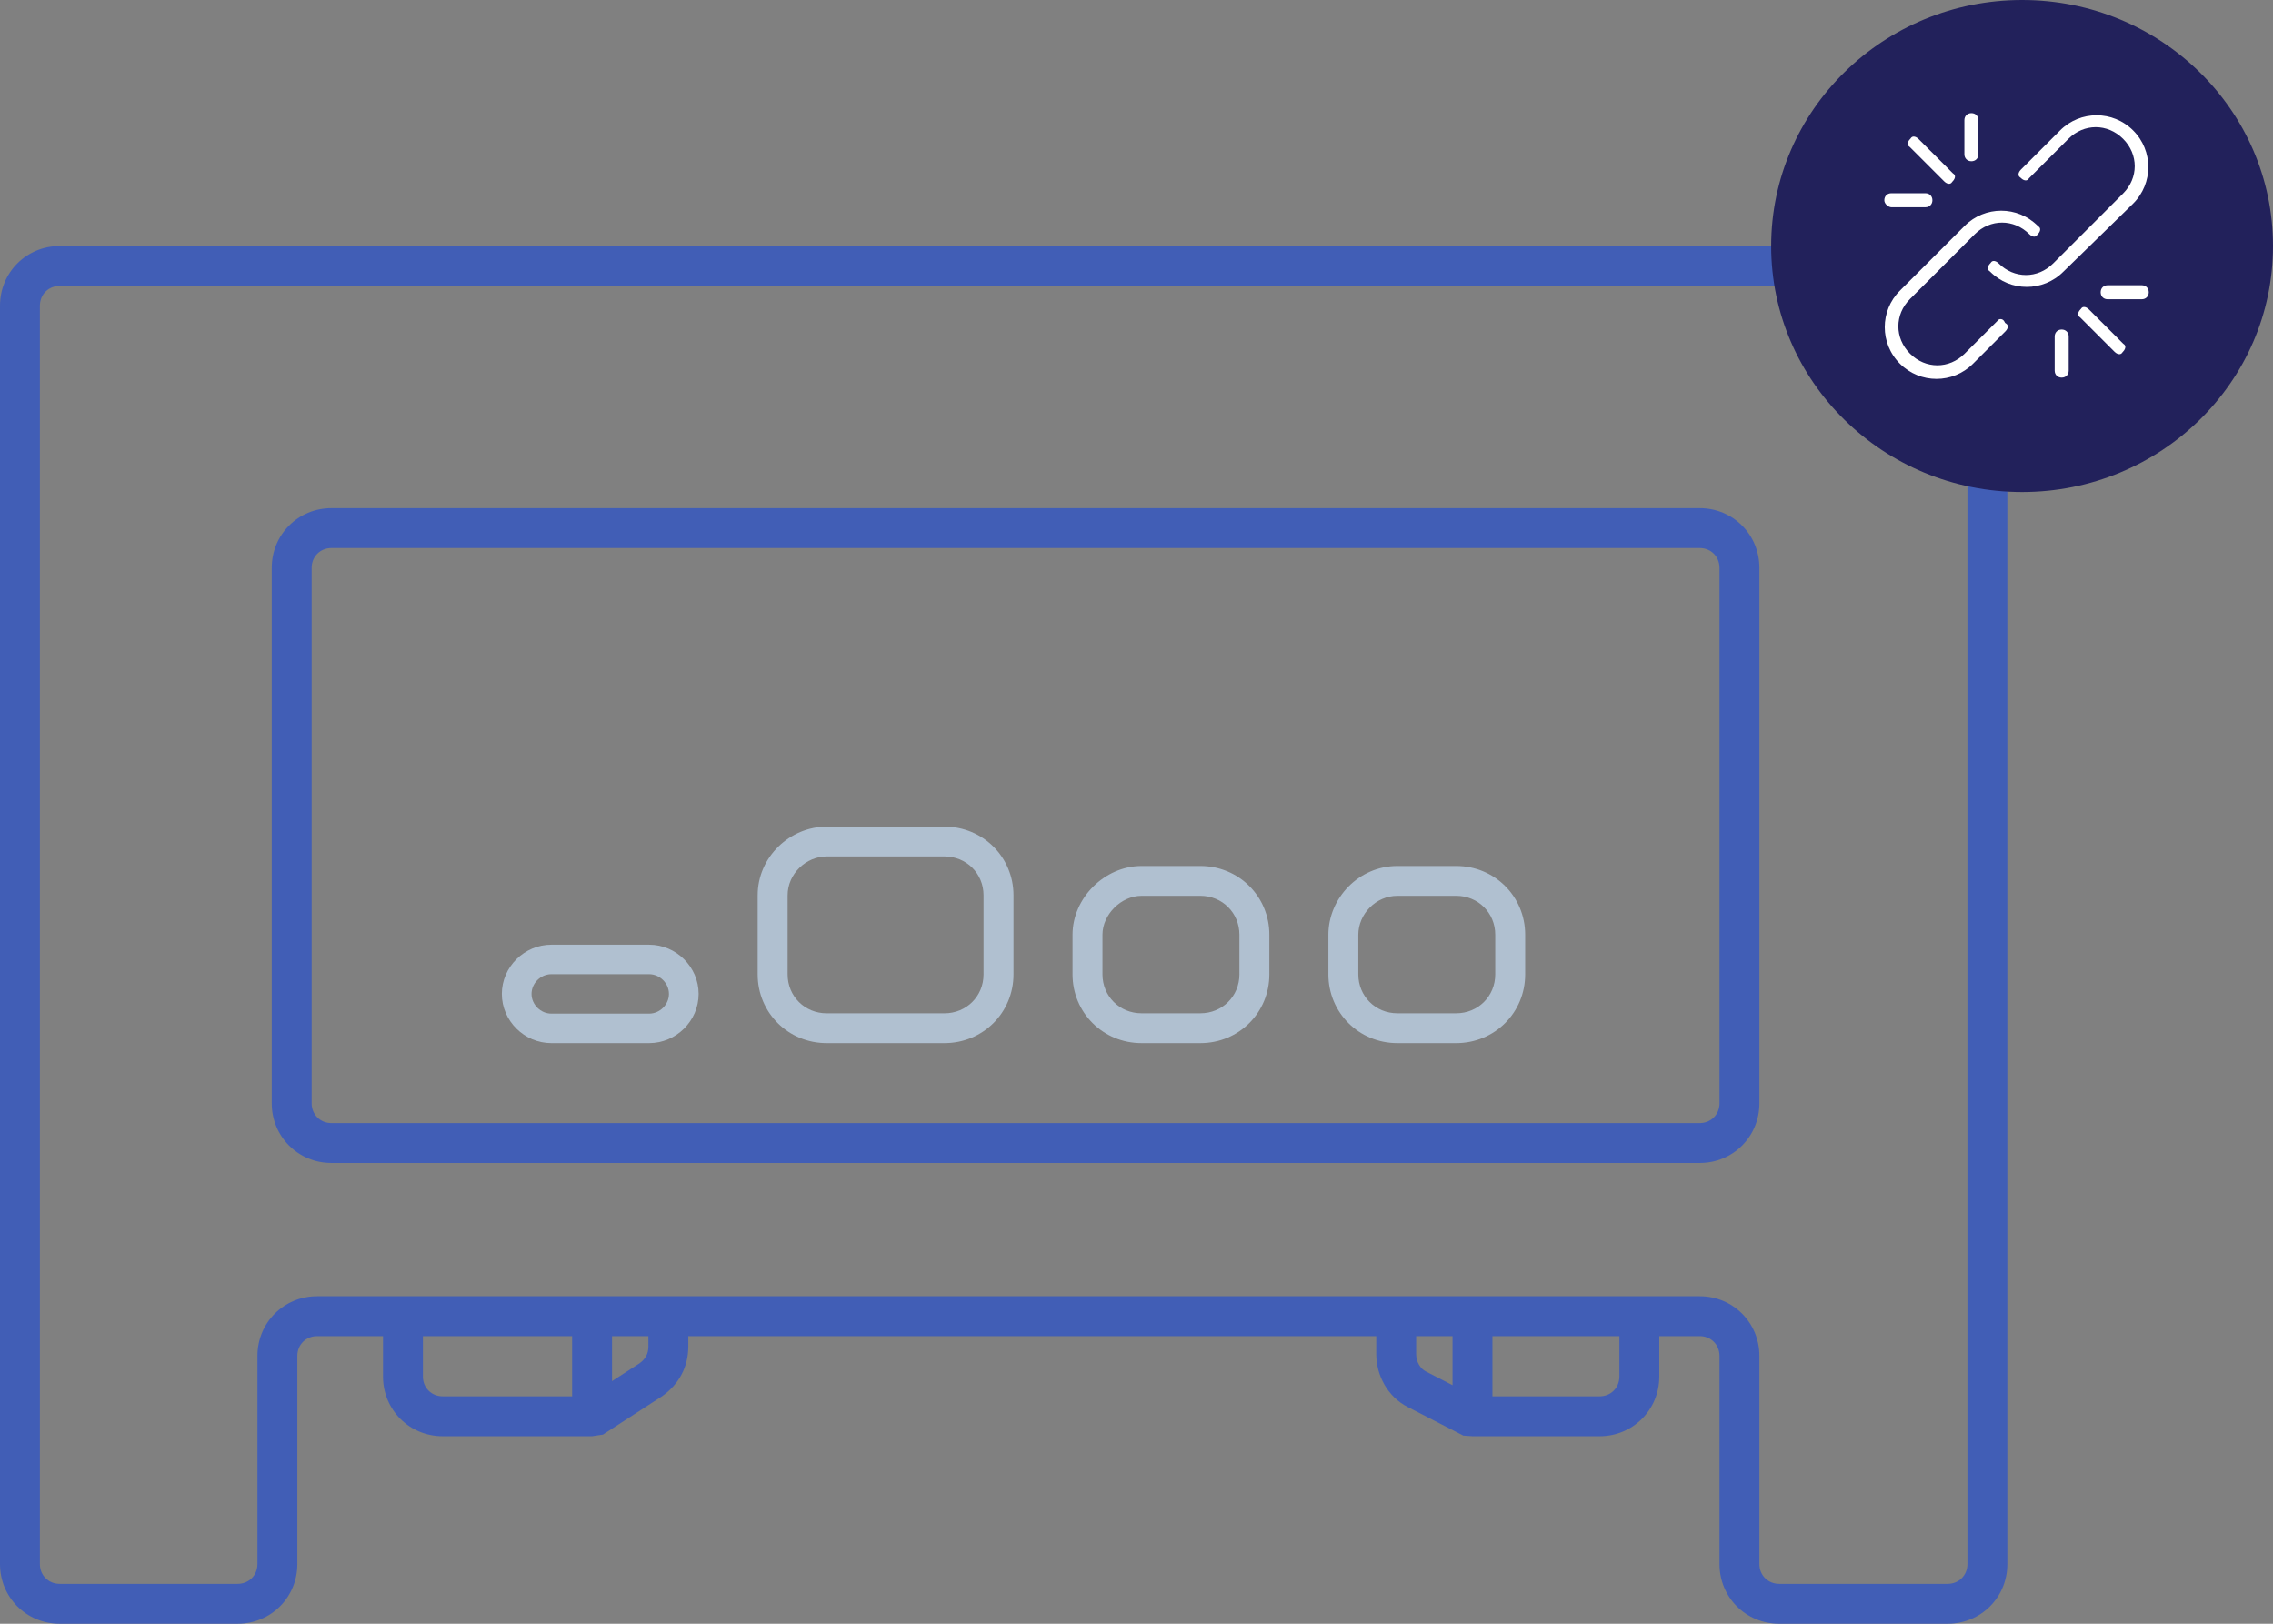 <svg width="231" height="165" viewBox="0 0 231 165" fill="none" xmlns="http://www.w3.org/2000/svg">
<rect x="0" y="0" width="231" height="165" fill="#808080" stroke="none"/>
<path fill-rule="evenodd" clip-rule="evenodd" d="M0 31.063C0 27.683 2.684 25 6.065 25H197.935C201.316 25 204 27.683 204 31.063V158.937C204 162.316 201.316 165 197.935 165H180.815C177.434 165 174.75 162.316 174.75 158.937V137.786C174.75 136.645 173.881 135.776 172.74 135.776H168.63V139.885C168.63 143.265 165.946 145.948 162.565 145.948H149.644L148.717 145.885L143.085 142.989C143.081 142.988 143.077 142.986 143.073 142.984C141.025 141.954 139.864 139.752 139.864 137.624V135.776H69.95V136.817C69.95 138.974 68.946 140.699 67.324 141.857L67.287 141.884L61.273 145.783L60.17 145.948H44.988C41.607 145.948 38.923 143.265 38.923 139.885V135.776H32.229C31.088 135.776 30.219 136.645 30.219 137.786V158.937C30.219 162.316 27.535 165 24.154 165H6.065C2.684 165 0 162.316 0 158.937V31.063ZM42.978 135.776V139.885C42.978 141.026 43.847 141.894 44.988 141.894H58.142V135.776H42.978ZM62.197 135.776V140.352L65 138.535C65.616 138.083 65.895 137.553 65.895 136.817V135.776H62.197ZM172.74 131.722C176.121 131.722 178.805 134.406 178.805 137.786V158.937C178.805 160.077 179.674 160.946 180.815 160.946H197.935C199.076 160.946 199.945 160.077 199.945 158.937V31.063C199.945 29.922 199.076 29.054 197.935 29.054H6.065C4.924 29.054 4.055 29.922 4.055 31.063V158.937C4.055 160.077 4.924 160.946 6.065 160.946H24.154C25.295 160.946 26.164 160.077 26.164 158.937V137.786C26.164 134.406 28.848 131.722 32.229 131.722H172.74ZM143.92 135.776V137.624C143.92 138.399 144.37 139.099 144.898 139.363L144.919 139.374L147.617 140.761V135.776H143.92ZM151.672 135.776V141.894H162.565C163.706 141.894 164.575 141.026 164.575 139.885V135.776H151.672ZM33.683 55.694C32.542 55.694 31.673 56.563 31.673 57.704V112.114C31.673 113.255 32.542 114.124 33.683 114.124H172.74C173.881 114.124 174.75 113.255 174.75 112.114V57.704C174.75 56.563 173.881 55.694 172.74 55.694H33.683ZM27.618 57.704C27.618 54.324 30.302 51.64 33.683 51.64H172.74C176.121 51.64 178.805 54.324 178.805 57.704V112.114C178.805 115.494 176.121 118.178 172.74 118.178H33.683C30.302 118.178 27.618 115.494 27.618 112.114V57.704Z" fill="#415EB6"/>
<path fill-rule="evenodd" clip-rule="evenodd" d="M84.019 87.028C81.92 87.028 80.044 88.79 80.044 90.981V99.019C80.044 101.238 81.788 102.972 84.019 102.972H95.981C98.212 102.972 99.956 101.238 99.956 99.019V90.981C99.956 88.762 98.212 87.028 95.981 87.028H84.019ZM77 90.981C77 87.061 80.297 84 84.019 84H95.981C99.894 84 103 87.09 103 90.981V99.019C103 102.91 99.894 106 95.981 106H84.019C80.106 106 77 102.91 77 99.019V90.981Z" fill="#B0C0D0"/>
<path fill-rule="evenodd" clip-rule="evenodd" d="M116.012 91.031C113.945 91.031 112.042 92.928 112.042 94.988V99.012C112.042 101.233 113.783 102.969 116.012 102.969H121.988C124.217 102.969 125.958 101.233 125.958 99.012V94.988C125.958 92.767 124.217 91.031 121.988 91.031H116.012ZM109 94.988C109 91.254 112.265 88 116.012 88H121.988C125.896 88 129 91.093 129 94.988V99.012C129 102.907 125.896 106 121.988 106H116.012C112.104 106 109 102.907 109 99.012V94.988Z" fill="#B0C0D0"/>
<path fill-rule="evenodd" clip-rule="evenodd" d="M142.012 91.031C139.812 91.031 138.042 92.899 138.042 94.988V99.012C138.042 101.233 139.783 102.969 142.012 102.969H147.988C150.217 102.969 151.958 101.233 151.958 99.012V94.988C151.958 92.767 150.217 91.031 147.988 91.031H142.012ZM135 94.988C135 91.283 138.075 88 142.012 88H147.988C151.897 88 155 91.093 155 94.988V99.012C155 102.907 151.897 106 147.988 106H142.012C138.104 106 135 102.907 135 99.012V94.988Z" fill="#B0C0D0"/>
<path fill-rule="evenodd" clip-rule="evenodd" d="M56.033 98.997C54.944 98.997 54.017 99.918 54.017 101C54.017 102.082 54.944 103.003 56.033 103.003H65.967C67.056 103.003 67.983 102.082 67.983 101C67.983 99.918 67.056 98.997 65.967 98.997H56.033ZM51 101C51 98.263 53.278 96 56.033 96H65.967C68.722 96 71 98.263 71 101C71 103.738 68.722 106 65.967 106H56.033C53.278 106 51 103.738 51 101Z" fill="#B0C0D0"/>
<path d="M205.5 50C219.583 50 231 38.807 231 25C231 11.193 219.583 0 205.5 0C191.417 0 180 11.193 180 25C180 38.807 191.417 50 205.5 50Z" fill="#22215B"/>
<path d="M202.775 32.469L202.793 32.451L202.806 32.431C203.043 32.076 203.67 32.051 203.933 32.577L203.963 32.636L204.018 32.673C204.207 32.8 204.296 32.981 204.296 33.179C204.296 33.383 204.201 33.625 203.98 33.846L200.691 37.135C198.538 39.288 195.061 39.288 192.908 37.135C190.755 34.983 190.755 31.506 192.908 29.353L192.731 29.176L192.908 29.353L199.486 22.775C201.639 20.622 205.116 20.622 207.269 22.775L207.286 22.792L207.307 22.806C207.496 22.932 207.585 23.114 207.585 23.312C207.585 23.516 207.49 23.758 207.269 23.979L207.251 23.997L207.237 24.017C207.111 24.207 206.93 24.296 206.731 24.296C206.528 24.296 206.286 24.201 206.064 23.979C204.582 22.497 202.346 22.497 200.864 23.979L194.286 30.557C192.803 32.04 192.803 34.275 194.286 35.758C195.768 37.24 198.004 37.24 199.486 35.758L202.775 32.469Z" fill="white" stroke="#22215B" stroke-width="0.5"/>
<path d="M205.2 18.267L205.182 18.249L205.162 18.235C204.972 18.109 204.884 17.928 204.884 17.73C204.884 17.526 204.978 17.284 205.2 17.062L209.181 13.081C211.334 10.928 214.811 10.928 216.964 13.081C219.116 15.233 219.117 18.709 216.965 20.862C216.965 20.863 216.964 20.863 216.964 20.863L209.869 27.786L209.869 27.786L209.866 27.788C207.714 29.941 204.237 29.941 202.084 27.788L202.066 27.77L202.046 27.756C201.856 27.63 201.768 27.449 201.768 27.25C201.768 27.047 201.863 26.805 202.084 26.583L202.101 26.566L202.115 26.545C202.242 26.356 202.423 26.267 202.621 26.267C202.825 26.267 203.067 26.362 203.288 26.583C204.771 28.066 207.006 28.066 208.489 26.583L215.586 19.486C217.069 18.003 217.069 15.768 215.586 14.285C214.104 12.803 211.868 12.803 210.386 14.285L206.404 18.267L206.387 18.284L206.373 18.305C206.247 18.494 206.065 18.583 205.867 18.583C205.663 18.583 205.421 18.488 205.2 18.267Z" fill="white" stroke="#22215B" stroke-width="0.5"/>
<path d="M211.258 31.257L211.275 31.24L211.289 31.219C211.415 31.029 211.597 30.941 211.795 30.941C211.999 30.941 212.241 31.036 212.462 31.257L215.924 34.719L215.942 34.737L215.962 34.751C216.152 34.877 216.241 35.058 216.241 35.257C216.241 35.46 216.146 35.702 215.924 35.924L215.907 35.941L215.893 35.962C215.767 36.151 215.585 36.24 215.387 36.24C215.183 36.24 214.941 36.145 214.72 35.924L211.258 32.462L211.24 32.444L211.22 32.43C211.03 32.304 210.941 32.123 210.941 31.924C210.941 31.721 211.036 31.479 211.258 31.257Z" fill="white" stroke="#22215B" stroke-width="0.5"/>
<path d="M198.613 18.613L198.596 18.63L198.582 18.651C198.456 18.84 198.274 18.929 198.076 18.929C197.872 18.929 197.63 18.834 197.409 18.613L193.947 15.151L193.929 15.133L193.909 15.119C193.719 14.993 193.631 14.812 193.631 14.613C193.631 14.409 193.725 14.168 193.947 13.946L193.964 13.929L193.978 13.908C194.105 13.718 194.286 13.63 194.484 13.63C194.688 13.63 194.93 13.725 195.151 13.946L198.613 17.408L198.631 17.426L198.652 17.44C198.841 17.566 198.93 17.747 198.93 17.946C198.93 18.149 198.835 18.391 198.613 18.613Z" fill="white" stroke="#22215B" stroke-width="0.5"/>
<path d="M214.197 28.733H217.66C218.214 28.733 218.621 29.141 218.621 29.695C218.621 30.25 218.214 30.657 217.66 30.657H214.197C213.643 30.657 213.236 30.25 213.236 29.695C213.236 29.141 213.643 28.733 214.197 28.733Z" fill="white" stroke="#22215B" stroke-width="0.5"/>
<path d="M201.31 15.674C201.31 16.228 200.902 16.636 200.348 16.636C199.793 16.636 199.386 16.228 199.386 15.674V12.212C199.386 11.657 199.793 11.25 200.348 11.25C200.902 11.25 201.31 11.657 201.31 12.212V15.674Z" fill="white" stroke="#22215B" stroke-width="0.5"/>
<path d="M195.674 21.31H192.212C192.027 21.31 191.782 21.213 191.579 21.029C191.38 20.847 191.25 20.608 191.25 20.348C191.25 19.794 191.657 19.386 192.212 19.386H195.674C196.228 19.386 196.636 19.794 196.636 20.348C196.636 20.902 196.228 21.31 195.674 21.31Z" fill="white" stroke="#22215B" stroke-width="0.5"/>
<path d="M208.562 34.196C208.562 33.642 208.969 33.234 209.523 33.234C210.078 33.234 210.485 33.642 210.485 34.196V37.658C210.485 38.213 210.078 38.62 209.523 38.62C208.969 38.62 208.562 38.213 208.562 37.658V34.196Z" fill="white" stroke="#22215B" stroke-width="0.5"/>
</svg>

